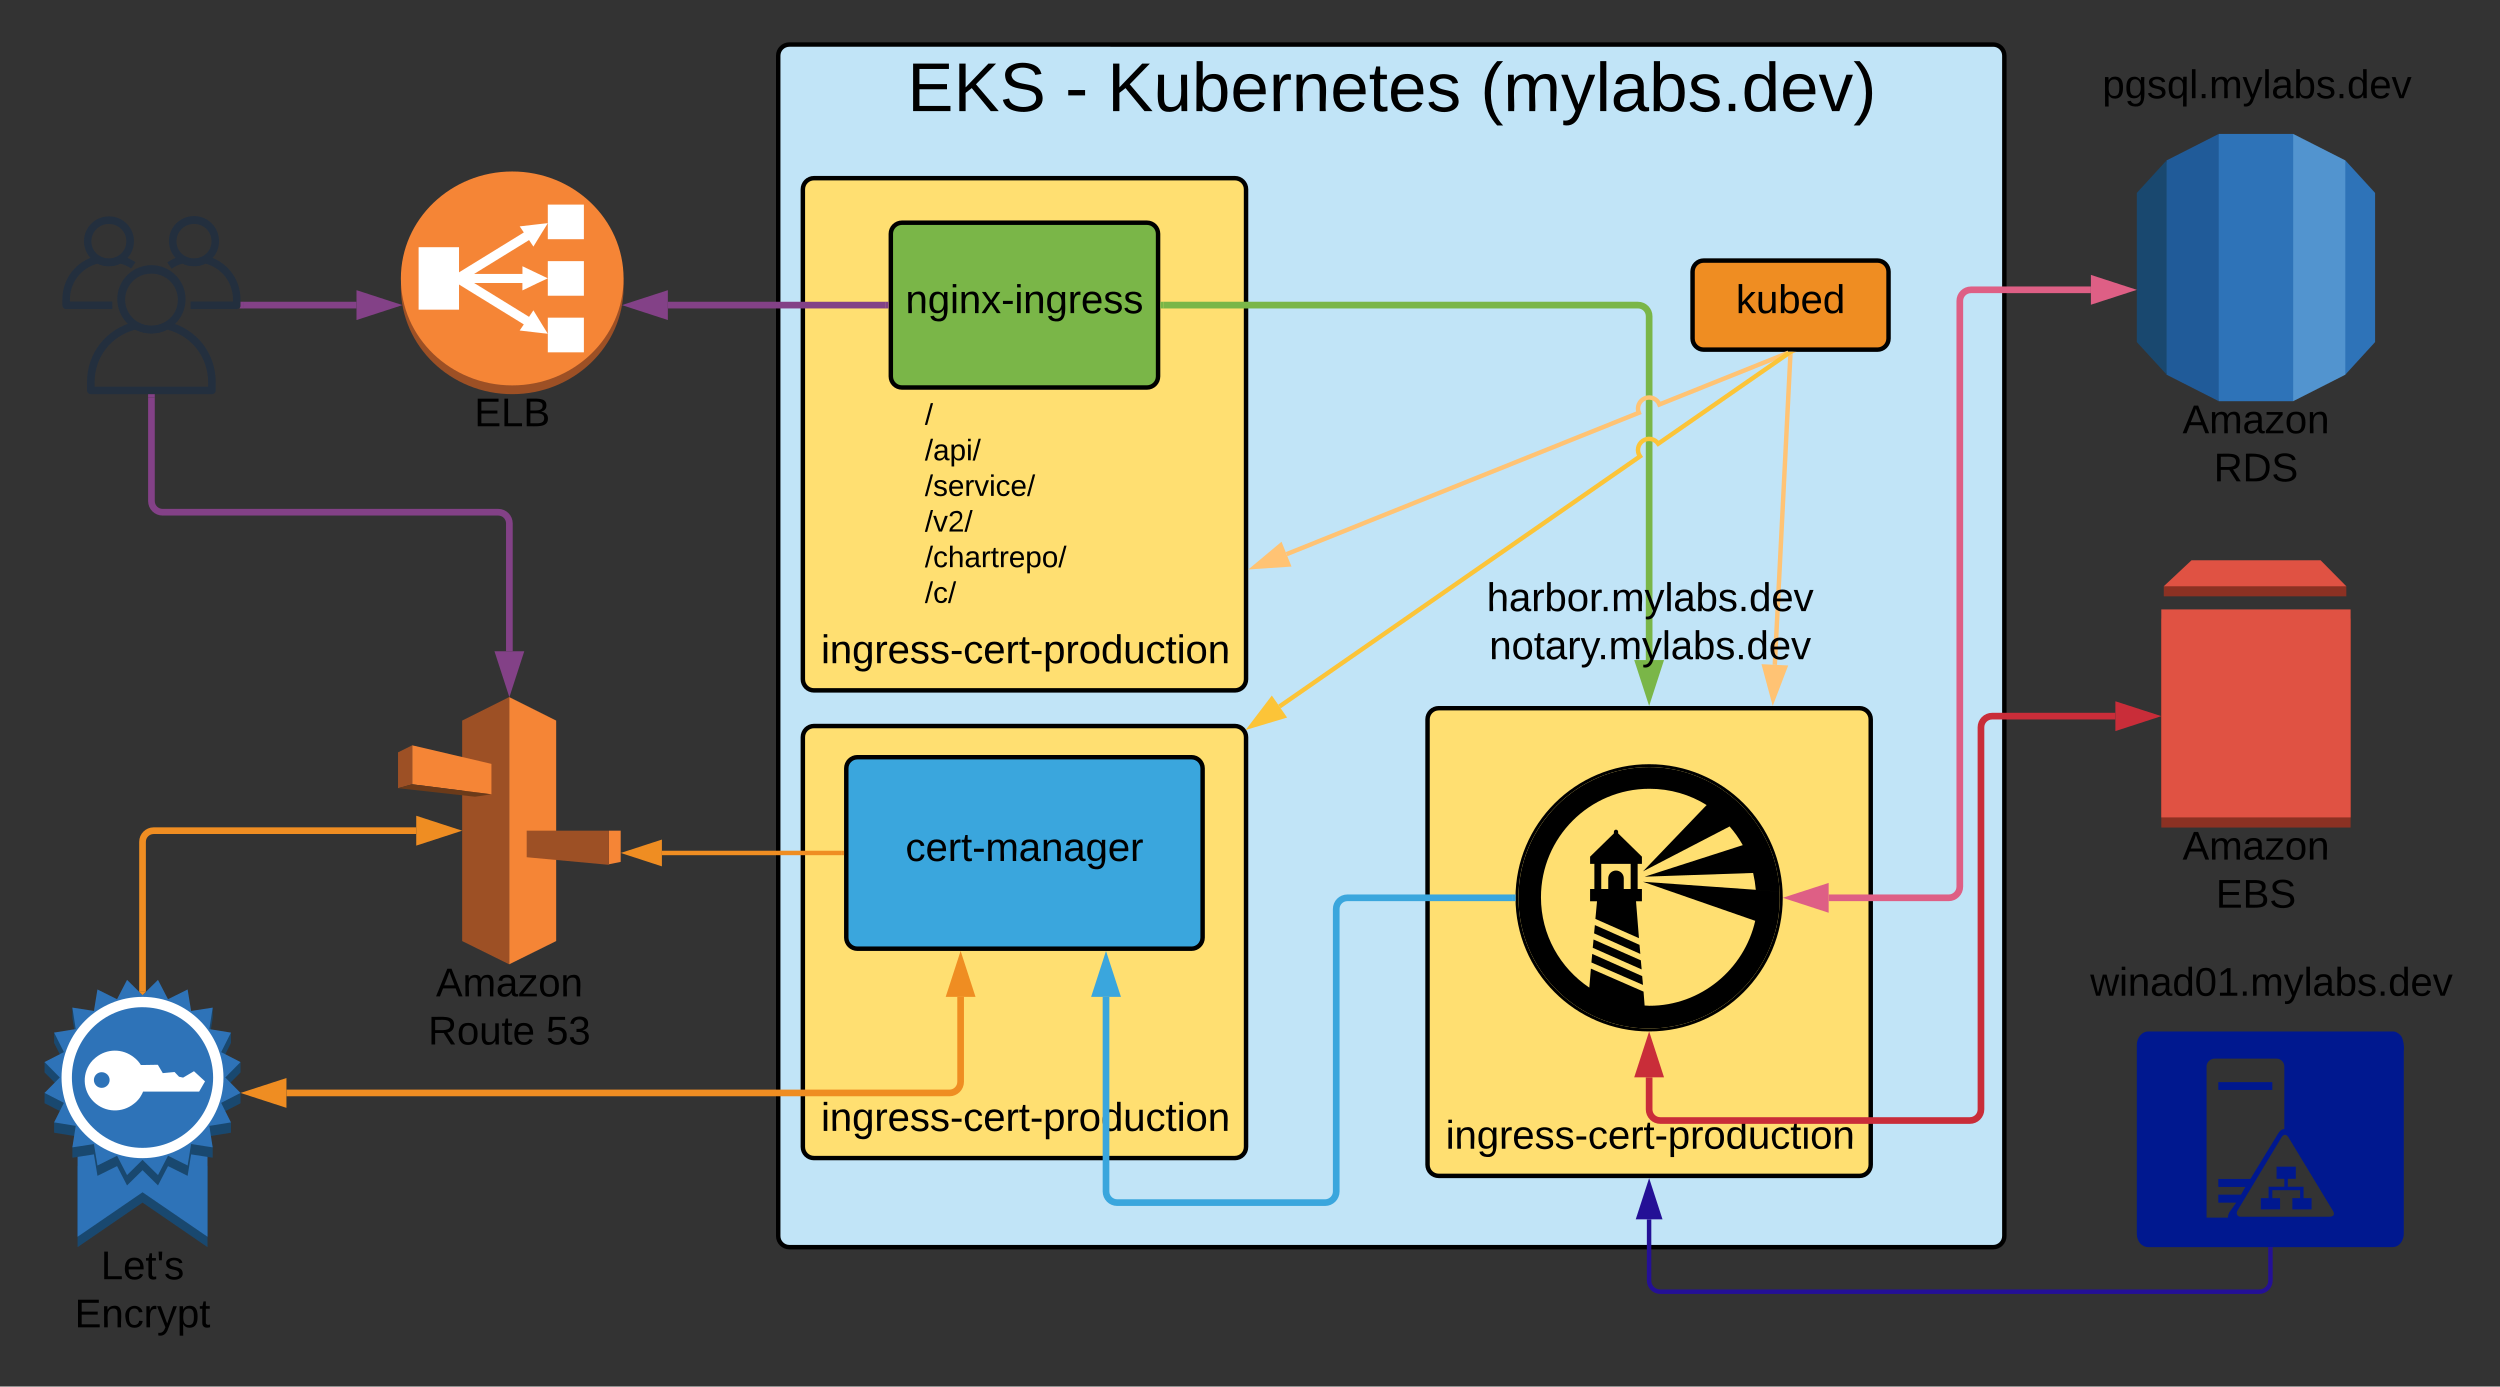 <svg xmlns="http://www.w3.org/2000/svg" xmlns:xlink="http://www.w3.org/1999/xlink" xmlns:lucid="lucid" width="1122.56" height="622.6"><rect width="100%" height="100%" fill="#333333" stroke="none"/><g transform="translate(-440 -120)" lucid:page-tab-id="3d1rrcLtfdPh"><path d="M789.44 145c0-2.76 2.24-5 5-5H1335c2.76 0 5 2.24 5 5v530c0 2.76-2.24 5-5 5H794.44c-2.76 0-5-2.24-5-5z" stroke="#000" stroke-width="2" fill="#c1e4f7"/><use xlink:href="#a" transform="matrix(1,0,0,1,794.443,145) translate(52.981 24.889)"/><use xlink:href="#b" transform="matrix(1,0,0,1,794.443,145) translate(123.846 24.889)"/><use xlink:href="#c" transform="matrix(1,0,0,1,794.443,145) translate(142.772 24.889)"/><use xlink:href="#d" transform="matrix(1,0,0,1,794.443,145) translate(310.34 24.889)"/><path d="M800.5 205c0-2.76 2.23-5 5-5h189c2.77 0 5 2.24 5 5v220c0 2.76-2.23 5-5 5h-189c-2.77 0-5-2.24-5-5z" stroke="#000" stroke-width="2" fill="#ffdf71"/><use xlink:href="#e" transform="matrix(1,0,0,1,805.494,205) translate(3.175 212.8)"/><path d="M1081 443c0-2.76 2.23-5 5-5h189c2.76 0 5 2.24 5 5v200c0 2.76-2.24 5-5 5h-189c-2.77 0-5-2.24-5-5z" stroke="#000" stroke-width="2" fill="#ffdf71"/><use xlink:href="#e" transform="matrix(1,0,0,1,1085.988,443) translate(3.175 192.8)"/><path d="M800.5 451c0-2.76 2.23-5 5-5h189c2.77 0 5 2.24 5 5v184c0 2.76-2.23 5-5 5h-189c-2.77 0-5-2.24-5-5z" stroke="#000" stroke-width="2" fill="#ffdf71"/><use xlink:href="#e" transform="matrix(1,0,0,1,805.494,451) translate(3.175 176.8)"/><path d="M1162.13 514.38c0-1.92 1.56-3.48 3.48-3.48 1.93 0 3.5 1.56 3.5 3.48v4.8h3.1V507.9H1159v11.28h3.13v-4.8z" stroke="#000" stroke-opacity="0" stroke-width=".41" fill-opacity="0"/><path d="M1228.37 519.54c-.24-2.64-.6-4.92-1.2-7.56l-48.72 1.68 44.04-14.16c0-.12-.13-.12-.13-.24-1.56-2.88-3.6-5.64-5.76-8.16l-38.87 20.16 28.2-29.4.36-.36c-7.45-4.68-16.33-7.32-25.7-7.32-26.87 0-48.7 21.84-48.7 48.72 0 16.92 8.63 31.8 21.7 40.56l.73-8.52 23.64 10.32.48 6.24c.72 0 1.44.12 2.16.12 23.17 0 42.6-16.44 47.53-38.16l-.72-.24-49.67-17.28 50.64 3.6 2.4.24 8.28.6-8.28-.6-2.4-.24zm-74.4 5.16v-5.52h1.92V507.9h-1.93v-3.24l10.68-10.44v-.72c0-.48.36-.96.96-.96s.97.48.97.96v.72l10.68 10.44v3.24h-1.92v11.28h1.92v5.52h-2.64l1.33 16.56-19.56-8.64.72-7.92h-3.13zm22.8 26.52l.36 4.08-21.96-9.72.36-3.72 21.24 9.36zm-21-12.12l.36-3.72 20.04 8.88.36 4.08-20.76-9.24zm-1.2 13.08l.36-3.84 22.44 9.96.36 3.96-23.16-10.08z" stroke="#000" stroke-opacity="0" stroke-width=".41" fill-opacity="0"/><path d="M1156.37 532.62l19.56 8.64-1.32-16.56h2.65v-5.52h-1.92V507.9h1.92v-3.24l-10.68-10.44v-.72c0-.48-.36-.96-.96-.96s-.95.48-.95.96v.72l-10.68 10.44v3.24h1.92v11.28h-1.93v5.52h3.12l-.73 7.92zm2.64-24.72h13.2v11.28h-3.1v-4.8c0-1.92-1.57-3.48-3.5-3.48-1.9 0-3.47 1.56-3.47 3.48v4.8H1159V507.9zm-3.83 37.68l21.96 9.72-.36-4.08-21.24-9.36zm-.24 2.76l-.36 3.84 23.16 10.08-.36-3.96zm1.2-12.96l-.36 3.72 20.76 9.24-.36-4.08z" stroke="#000" stroke-opacity="0" stroke-width=".41"/><path d="M1237.5 536.7c.1-.12.1-.12.1-.24 1.33-5.52 1.7-10.44 1.45-16.08l-8.28-.6-2.4-.24-50.64-3.6 49.68 17.28.73.24c-4.92 21.72-24.36 38.16-47.52 38.16-.7 0-1.43-.12-2.15-.12l-.48-6.24-23.64-10.32-.72 8.52c-13.07-8.76-21.7-23.64-21.7-40.56 0-26.88 21.83-48.72 48.7-48.72 9.37 0 18.25 2.64 25.7 7.32l-.37.36-28.2 29.4 38.88-20.16c2.17 2.52 4.2 5.28 5.77 8.16 0 .12.12.12.12.24l-44.05 14.16 48.72-1.68c.6 2.64.96 4.92 1.2 7.56l2.4.24 8.28.6c-.12-3.12-.48-5.76-1.08-8.76-1.08-5.64-2.76-10.32-5.4-15.36-1.92-3.72-3.96-6.72-6.6-10.08-3.72-4.56-7.44-8.04-12.36-11.4-.23-.12-.35-.24-.47-.36-9.36-6.24-20.64-9.96-32.64-9.96-32.3 0-58.7 26.4-58.7 58.68s26.4 58.68 58.7 58.68c27.7 0 50.87-19.32 57-45.12z" stroke="#000" stroke-opacity="0" stroke-width=".41"/><path d="M1180.5 463.14c-33.13 0-60 26.88-60 60 0 33.12 26.87 60 60 60 33.1 0 60-26.88 60-60 0-33.12-26.9-60-60-60zm-58.7 60c0-32.28 26.4-58.68 58.7-58.68 12 0 23.27 3.72 32.63 9.96.12.12.24.24.48.36 4.93 3.36 8.65 6.84 12.37 11.4 2.64 3.36 4.68 6.36 6.6 10.08 2.64 5.04 4.32 9.72 5.4 15.36.6 3 .96 5.64 1.08 8.76.24 5.64-.12 10.56-1.44 16.08 0 .12 0 .12-.1.24-6.13 25.8-29.3 45.12-57 45.12-32.3 0-58.7-26.4-58.7-58.68z" stroke="#000" stroke-opacity="0" stroke-width=".41"/><path d="M1374.96 145c0-2.76 2.24-5 5-5H1526c2.77 0 5 2.24 5 5v30.14c0 2.76-2.23 5-5 5h-146.04c-2.76 0-5-2.24-5-5z" fill="none"/><use xlink:href="#f" transform="matrix(1,0,0,1,1374.959,140) translate(9.075 24.1)"/><path d="M855.27 305c0-2.76 2.24-5 5-5h79.46c2.76 0 5 2.24 5 5v83.25c0 2.76-2.24 5-5 5h-79.46c-2.76 0-5-2.24-5-5z" fill="none"/><use xlink:href="#g" transform="matrix(1,0,0,1,855.274,300) translate(0 10.667)"/><use xlink:href="#h" transform="matrix(1,0,0,1,855.274,300) translate(0 26.667)"/><use xlink:href="#i" transform="matrix(1,0,0,1,855.274,300) translate(0 42.667)"/><use xlink:href="#j" transform="matrix(1,0,0,1,855.274,300) translate(0 58.667)"/><use xlink:href="#k" transform="matrix(1,0,0,1,855.274,300) translate(0 74.667)"/><use xlink:href="#l" transform="matrix(1,0,0,1,855.274,300) translate(0 90.667)"/><path d="M1506.47 206.62L1493.1 192l-18.86 48.1 18.86 48.12 13.37-14.62v-66.98z" fill="#2e73b8"/><path d="M1469.7 300.14l23.4-11.88v-96.24l-23.4-11.88-27.8 60 27.8 60z" fill="#5294cf"/><path d="M1436.26 300.14h33.44v-120h-33.44l-20.06 60 20.06 60z" fill="#2e73b8"/><path d="M1412.86 288.26l23.4 11.88v-120l-23.4 11.88-10.36 48.12 10.36 48.12z" fill="#205b99"/><path d="M1399.48 273.6l13.38 14.6V192l-13.38 14.62v66.97z" fill="#19486f"/><use xlink:href="#m" transform="matrix(1,0,0,1,1399.483,300.139) translate(20.525 14.4)"/><use xlink:href="#n" transform="matrix(1,0,0,1,1399.483,300.139) translate(34.55 36)"/><path d="M720 248.97c0 26.5-22.4 48.02-50 48.02s-50-21.53-50-48.03 22.4-48.03 50-48.03 50 21.52 50 48.03z" fill="#9d5025"/><path d="M720 245.03c0 26.5-22.4 48.02-50 48.02s-50-21.52-50-48.03c0-26.5 22.4-48.02 50-48.02s50 21.52 50 48.03z" fill="#f58536"/><path d="M627.96 231h18.15v28.04h-18.14V231zM685.98 211.86h16.2v15.56h-16.2v-15.56zM685.98 237.24h16.2v15.56h-16.2v-15.56zM685.98 262.64h16.2v15.56h-16.2v-15.56z" fill="#fff"/><path d="M681.5 247.06l2.7-1.24 1.78-.84-1.77-.85-2.4-1.14-7.22-3.44V243h-21.7l24.67-15.2 1.95 2.93 4.08-6.66 1.2-1.93 1.2-1.94-2.3.25-2.62.3-7.72.9 1.86 2.72L644.95 243l-3.33 2.03 4 2.43 29.58 18.22-1.86 2.73 7.72.9 2.6.3 2.32.25-1.2-1.94-1.2-1.92-4.08-6.66-1.95 2.93-24.66-15.2h21.68v3.34l6.92-3.34z" fill="#fff"/><use xlink:href="#o" transform="matrix(1,0,0,1,620,297) translate(33 14.4)"/><path d="M1493.55 383.24v4.52h-81.96v-4.52l40.97-11.08 40.98 11.08zM1410.48 397.77h85v93.8h-85v-93.8z" fill="#8c3123"/><path d="M1410.48 393.64h85v93.4h-85v-93.4zM1482 371.57h-57.95l-12.46 11.67h81.95L1482 371.57z" fill="#e05243"/><use xlink:href="#m" transform="matrix(1,0,0,1,1410.483,491.572) translate(9.525 14.4)"/><use xlink:href="#p" transform="matrix(1,0,0,1,1410.483,491.572) translate(24.5 36)"/><path d="M1261.1 523.14h53.9c2.75 0 5-2.23 5-5v-263c0-2.76 2.23-5 5-5h53.86" stroke="#de5f85" stroke-width="3" fill="none"/><path d="M1245.35 523.14l14.26-4.63v9.28zM1394.63 250.14l-14.27 4.63v-9.27z" stroke="#de5f85" stroke-width="3" fill="#de5f85"/><path d="M840 225c0-2.76 2.24-5 5-5h110c2.76 0 5 2.24 5 5v64c0 2.76-2.24 5-5 5H845c-2.76 0-5-2.24-5-5z" stroke="#000" stroke-width="2" fill="#7ab648"/><use xlink:href="#q" transform="matrix(1,0,0,1,845,225) translate(1.6 35.6)"/><path d="M820 465c0-2.76 2.24-5 5-5h150c2.76 0 5 2.24 5 5v76c0 2.76-2.24 5-5 5H825c-2.76 0-5-2.24-5-5z" stroke="#000" stroke-width="2" fill="#3aa6dd"/><use xlink:href="#r" transform="matrix(1,0,0,1,825,465) translate(21.6 41.6)"/><path d="M689.73 542.56L668.63 553V433l21.1 10.56v99z" fill="#f58536"/><path d="M647.52 542.56l21.1 10.44V433l-21.1 10.56v99z" fill="#9d5025"/><path d="M660.66 476.66l-35.58-4.5v-17.5l35.58 8.34v13.66z" fill="#f58536"/><path d="M618.72 457.83l6.36-3.16v17.5l-6.36 1.74v-16.07z" fill="#9d5025"/><path d="M660.67 476.65l-7.38 1.1-34.58-3.84 6.38-1.74 35.57 4.5z" fill="#6b3a19"/><path d="M713.44 508.08l5.27-1.08v-14h-5.26v15.08z" fill="#f58536"/><path d="M676.5 504.92l36.93 3.42V493H676.5v11.92z" fill="#9d5025"/><use xlink:href="#m" transform="matrix(1,0,0,1,618.721,553) translate(17.025 14.4)"/><use xlink:href="#s" transform="matrix(1,0,0,1,618.721,553) translate(13.525 36)"/><use xlink:href="#t" transform="matrix(1,0,0,1,618.721,553) translate(66.475 36)"/><path d="M818 503h-80.8" stroke="#ef8d22" stroke-width="2" fill="none"/><path d="M819 504h-1.03v-2H819z" fill="#ef8d22"/><path d="M721.95 503l14.26-4.64v9.28z" stroke="#ef8d22" stroke-width="2" fill="#ef8d22"/><path d="M837.5 257h-97.62" stroke="#834187" stroke-width="3" fill="none"/><path d="M839 258.5h-1.54v-3H839z" fill="#834187"/><path d="M724.1 257l14.28-4.64v9.28z" stroke="#834187" stroke-width="3" fill="#834187"/><path d="M483.92 602.45c-1.95.12-3.47 1.64-3.6 3.58-.13 2.12 1.48 3.94 3.6 4.07h.5c2.1-.13 3.72-1.95 3.58-4.07-.14-2.1-1.96-3.72-4.08-3.58z" fill-opacity="0"/><path d="M527.34 654.12l-10.1-5.03-5.2 9.97-8.04-7.9-8.05 7.9-5.2-9.98-10.08 5.02-1.87-11.1-3.96.6V680L504 660l29.17 20V643.6l-3.96-.6-1.86 11.1z" fill="#19486f"/><path d="M474.84 626.95v48.38L504 655.35l29.17 19.98v-48.38h-58.33z" fill="#2e73b8"/><path d="M541.14 608.5l6.86-6.94v-4.65l-8.7.2 4.4-8.78v-4.64l-9.7 3.07 1.5-9.65v-4.64l-9.68 6.13-1.58-9.65-8.8 4.38-4.5-8.67-6.94 6.83-6.95-6.84-4.5 8.67-8.8-4.38-1.57 9.64-9.68-6.14v4.64l1.5 9.65-9.7-3.07v4.64l4.4 8.77-8.7-.2v4.66l6.86 6.93-6.86 2.27v4.64l8.7 4.48-4.4 4.12v4.65l9.7 1.58-1.5 5v4.64l2.37-.35 7.3-1.14 1.6 9.64 8.8-4.38 4.48 8.68 6.95-6.84 6.95 6.84 4.5-8.68 8.8 4.38 1.57-9.64 7.4 1.14 2.28.35v-4.65l-1.5-5 9.7-1.57V624l-4.4-4.12 8.7-4.47v-4.63l-6.86-2.28z" fill="#19486f"/><path d="M541.14 603.83l6.86-6.93-8.7-4.47 4.4-8.76-9.7-1.58 1.5-9.65-9.68 1.5-1.58-9.65-8.8 4.38-4.5-8.68-6.94 6.84-6.95-6.84-4.5 8.68-8.8-4.38-1.57 9.64-9.68-1.5 1.5 9.65-9.7 1.57 4.4 8.76-8.7 4.47 6.86 6.93-6.86 6.93 8.7 4.47-4.4 8.76 9.7 1.57-1.5 9.64 2.37-.34 7.3-1.14 1.6 9.64 8.8-4.38 4.48 8.68 6.95-6.84 6.95 6.84 4.5-8.68 8.8 4.38 1.57-9.64 7.4 1.14 2.28.35-1.5-9.63 9.7-1.58-4.4-8.77 8.7-4.47-6.86-6.93z" fill="#2e73b8"/><path d="M538 603.84c0 18.7-15.23 33.88-34 33.88-18.8 0-34.03-15.18-34.03-33.88 0-18.7 15.24-33.9 34.02-33.9 18.77 0 34 15.2 34 33.9z" fill="#2e73b8"/><path d="M504 640.05c-20.08 0-36.37-16.22-36.37-36.2 0-20 16.3-36.23 36.36-36.23s36.35 16.22 36.35 36.22-16.3 36.2-36.36 36.2zm0-67.8c-17.54 0-31.72 14.13-31.72 31.6 0 17.44 14.18 31.57 31.7 31.57 17.54 0 31.72-14.13 31.72-31.58-.07-17.46-14.18-31.5-31.7-31.58z" fill="#fff"/><path d="M527.1 601l-4.88 2.88-1.83-.4-2-2.12-5.3.5-2.22-3.75-6.2.1h-1.42c-.86-1.4-1.83-2.46-3.13-3.45-5.08-4.03-12.1-4-17.12.08-.48.38-.85.73-1.3 1.16-5.06 5.3-4.85 13.74.5 18.82 4.97 4.76 12.64 5.08 18 .73.74-.54 1.28-1.08 1.88-1.78.6-.64.97-1.26 1.4-2.04.32-.54.54-1 .76-1.56h25.17l2.65-4.6zm-41.44 7.48c-1.95 0-3.5-1.6-3.5-3.52 0-1.96 1.55-3.52 3.5-3.52 1.94 0 3.56 1.56 3.56 3.52 0 1.93-1.62 3.52-3.56 3.52z" fill="#fff"/><use xlink:href="#u" transform="matrix(1,0,0,1,460,680) translate(25.3 14.4)"/><use xlink:href="#v" transform="matrix(1,0,0,1,460,680) translate(13.525 36)"/><path d="M504 565.34V498c0-2.76 2.24-5 5-5h117.9" stroke="#ef8d22" stroke-width="3" fill="none"/><path d="M505.5 565.36l-1.5 1.48-1.5-1.48v-.06h3z" fill="#ef8d22"/><path d="M642.67 493l-14.27 4.64v-9.28z" stroke="#ef8d22" stroke-width="3" fill="#ef8d22"/><path d="M568.62 610.76h297.72c2.76 0 5-2.24 5-5v-38.14" stroke="#ef8d22" stroke-width="3" fill="none"/><path d="M552.85 610.76l14.27-4.64v9.27zM871.34 551.85l4.63 14.27h-9.27z" stroke="#ef8d22" stroke-width="3" fill="#ef8d22"/><path d="M490.44 258.78H469.7c-.95 0-1.7-.76-1.7-1.7v-2.54c0-9.48 6.23-17.44 15.5-19.67.4-.1.8-.04 1.2.17 2.73 1.46 5.68 1.46 8.4 0 .4-.2.8-.26 1.22-.17 2.43.6 4.43 1.47 6.5 2.85l-1.9 2.83c-1.55-1-3-1.68-4.8-2.15-3.45 1.58-7 1.58-10.43 0-7.4 2.06-12.3 8.5-12.3 16.14v.84h19.04z" stroke="#fff" stroke-opacity="0" fill="#232f3e"/><path d="M488.88 239.46c-6.17 0-11.17-5-11.17-11.14 0-6.16 5-11.15 11.18-11.15 6.16-.07 11.2 4.88 11.26 11 .04 4.27-2.1 7.9-5.86 9.9-1.72.97-3.4 1.4-5.4 1.4zm0-18.9c-4.3 0-7.83 3.45-7.85 7.76 0 2.92 1.48 5.4 4.06 6.8 2.43 1.3 5.12 1.3 7.57 0 2.6-1.4 4.1-3.95 4.06-6.9-.05-4.27-3.57-7.68-7.85-7.64zM546.32 258.78h-20.75v-3.4h19.04v-.83c0-7.67-4.9-14.1-12.25-16.17-3.45 1.6-7 1.6-10.46 0-1.82.5-3.3 1.2-4.84 2.28l-1.94-2.8c2.07-1.44 4.08-2.35 6.5-2.97.44-.1.86-.06 1.26.16 2.7 1.46 5.7 1.46 8.42 0 .4-.22.8-.27 1.2-.17 9.25 2.22 15.5 10.16 15.5 19.65v2.53c0 .94-.76 1.68-1.68 1.7z" stroke="#fff" stroke-opacity="0" fill="#232f3e"/><path d="M527.08 239.46c-6.2 0-11.23-5.05-11.23-11.25s5.06-11.2 11.28-11.2c6.2 0 11.23 5.05 11.23 11.25 0 4.23-2.14 7.82-5.85 9.84-1.75.94-3.44 1.36-5.42 1.36zm0-18.9c-4.3 0-7.8 3.45-7.83 7.76-.02 2.92 1.46 5.42 4.05 6.8 2.43 1.3 5.13 1.3 7.6 0 2.62-1.4 4.13-3.97 4.08-6.96-.1-4.26-3.62-7.68-7.9-7.6zM535.2 297h-54.46c-.92 0-1.67-.75-1.67-1.7v-3.6c-.06-13.1 8.6-24.1 21.32-27.18.46-.13.86-.06 1.27.13 4.04 2.18 8.5 2.18 12.6 0 .34-.2.75-.26 1.2-.13 12.78 3.06 21.45 14.06 21.4 27.18v3.6c0 .95-.76 1.7-1.68 1.7zm-52.72-3.38h50.97v-1.92c0-11.27-7.28-20.74-18.2-23.66-4.8 2.3-9.83 2.3-14.62 0-10.93 2.92-18.15 12.4-18.15 23.66z" stroke="#fff" stroke-opacity="0" fill="#232f3e"/><path d="M508.02 269.64c-2.7 0-5-.58-7.4-1.86-7.4-4.07-10.13-13.34-6.1-20.77 4.1-7.4 13.38-10.12 20.83-6.08 7.42 4.07 10.15 13.34 6.1 20.77-1.47 2.68-3.4 4.6-6.1 6.08-2.36 1.28-4.66 1.86-7.33 1.86zm0-26.76c-4.44-.06-8.28 2.17-10.42 6.1-3.07 5.64-.98 12.74 4.7 15.83 3.67 1.97 7.7 1.97 11.4 0 3.95-2.13 6.22-5.95 6.16-10.42-.1-6.42-5.4-11.6-11.84-11.5z" stroke="#fff" stroke-opacity="0" fill="#232f3e"/><path d="M546.78 258.78h-39.72c-.68 0-1.23-.54-1.23-1.23v-2.64c-.04-9.53 6.3-17.56 15.56-19.8.33-.1.63-.06.92.08 2.95 1.6 6.2 1.6 9.2 0 .25-.14.54-.2.88-.1 9.32 2.24 15.64 10.27 15.6 19.83v2.65c0 .7-.55 1.23-1.22 1.23zm-38.46-2.47h37.2v-1.4c0-8.2-5.32-15.1-13.3-17.25-3.5 1.7-7.16 1.7-10.66 0-7.97 2.14-13.24 9.05-13.24 17.26z" stroke="#fff" stroke-opacity="0" stroke-width=".73" fill="#fff" fill-opacity="0"/><path d="M508.94 258.78h-39.72c-.67 0-1.22-.54-1.22-1.23v-2.64c-.04-9.53 6.28-17.56 15.56-19.8.34-.1.63-.06.93.08 2.94 1.6 6.2 1.6 9.18 0 .25-.14.55-.2.88-.1 9.32 2.24 15.65 10.27 15.6 19.83v2.65c0 .7-.54 1.23-1.22 1.23zm-38.45-2.47h37.18v-1.4c0-8.2-5.3-15.1-13.28-17.25-3.5 1.7-7.17 1.7-10.67 0-7.97 2.14-13.24 9.05-13.24 17.26z" stroke="#fff" stroke-opacity="0" stroke-width=".73" fill="#fff" fill-opacity="0"/><path d="M549.5 257h50.58" stroke="#834187" stroke-width="3" fill="none"/><path d="M549.54 258.5h-2.08l.18-.07.36-.88v-2.05h1.54z" fill="#834187"/><path d="M615.85 257l-14.27 4.64v-9.28z" stroke="#834187" stroke-width="3" fill="#834187"/><path d="M962.5 257h213c2.76 0 5 2.24 5 5v154.38" stroke="#7ab648" stroke-width="3" fill="none"/><path d="M962.54 258.5H961v-3h1.54z" fill="#7ab648"/><path d="M1180.5 432.15l-4.64-14.27h9.27z" stroke="#7ab648" stroke-width="3" fill="#7ab648"/><path d="M1119 523.14h-74c-2.76 0-5 2.24-5 5V655c0 2.76-2.24 5-5 5h-93.37c-2.76 0-5-2.24-5-5v-87.38" stroke="#3aa6dd" stroke-width="3" fill="none"/><path d="M1120.5 523.14l.06 1.5h-1.6v-3h1.6z" fill="#3aa6dd"/><path d="M936.63 551.85l4.64 14.27H932z" stroke="#3aa6dd" stroke-width="3" fill="#3aa6dd"/><path d="M508 298.5V345c0 2.76 2.24 5 5 5h150.72c2.76 0 5 2.24 5 5v57.43" stroke="#834187" stroke-width="3" fill="none"/><path d="M509.5 298.54h-3V297h3z" fill="#834187"/><path d="M668.72 428.2l-4.63-14.27h9.26z" stroke="#834187" stroke-width="3" fill="#834187"/><path d="M1180.5 603.76v14.38c0 2.77 2.23 5 5 5h139c2.77 0 5-2.23 5-5V446.57c0-2.76 2.24-5 5-5h55.36" stroke="#c92d39" stroke-width="3" fill="none"/><path d="M1180.5 588l4.63 14.26h-9.27zM1405.63 441.57l-14.27 4.64v-9.26z" stroke="#c92d39" stroke-width="3" fill="#c92d39"/><path d="M1200 242c0-2.76 2.24-5 5-5h78c2.76 0 5 2.24 5 5v30c0 2.76-2.24 5-5 5h-78c-2.76 0-5-2.24-5-5z" stroke="#000" stroke-width="2" fill="#ef8d22"/><use xlink:href="#w" transform="matrix(1,0,0,1,1205,242) translate(14.5 18.6)"/><path d="M1243.95 279l-7.02 139.52" stroke="#ffc374" stroke-width="2" fill="none"/><path d="M1244.95 279.07l-2-.1.05-.97h2z" fill="#ffc374"/><path d="M1236.16 433.77l-3.9-14.48 9.25.45z" stroke="#ffc374" stroke-width="2" fill="#ffc374"/><path d="M1243.07 278.37l-57.94 23.25c-1.02-2.56-3.94-3.8-6.5-2.77-2.56 1.03-3.8 3.94-2.78 6.5l-158.17 63.48" stroke="#ffc374" stroke-width="2" fill="none"/><path d="M1243.42 279.3l-.53-1.3h3.78z" fill="#ffc374"/><path d="M1003.5 374.52l11.52-9.62 3.45 8.6z" stroke="#ffc374" stroke-width="2" fill="#ffc374"/><path d="M1243.18 278.57l-58.58 40.65c-1.57-2.27-4.7-2.84-6.96-1.26-2.27 1.57-2.83 4.7-1.25 6.96l-161.9 112.33" stroke="#fcc438" stroke-width="2" fill="none"/><path d="M1243.73 279.4l-.98-1.4h3z" fill="#fcc438"/><path d="M1001.96 445.95l9.08-11.94 5.3 7.63z" stroke="#fcc438" stroke-width="2" fill="#fcc438"/><path d="M1517.8 584.8c-.96-.98-2.16-1.66-3.12-1.66H1404.64c-2.88 0-5.16 2.8-5.16 6V674c0 3.48 2.28 6 5.16 6h109.68c2.88 0 5.04-2.8 5.04-6v-82.82c.12 2.23.48-4.45-1.56-6.4zm-76.8 79.6c-.36.68-.6 1.65-.6 2.33h-9.6v-67.9c0-1.84 1.68-3.48 3.6-3.48h27.84c1.92 0 3.48 1.64 3.48 3.5V627c-1.32 0-2.16.97-2.76 1.94l-12.48 20.43h-14.4v3.58h12.12l-1.92 3.48h-10.2v3.6h8.04l-3.12 4.35zm44.88 1.94h-39.72c-1.56 0-2.16-1.26-1.56-2.6l19.8-32.94c.96-1.65 2.28-1.65 3.24 0l19.92 32.93c.96 1.64.24 2.6-1.68 2.6z" stroke="#000" stroke-opacity="0" fill="#00188f"/><path d="M1435.96 605.9h24.36v3.5h-24.24v-3.5h-.12zM1467.28 652.88v-3.58h3.6v-5.43h-8.64v5.43h3.48v3.58h-7.08V658h-3.48v5.05h8.64V658h-3.48v-3.57h12.48V658h-3.48v5.05h8.64V658h-3.6v-5.12h-7.08z" stroke="#000" stroke-opacity="0" fill="#00188f"/><path d="M1381.46 548c0-2.76 2.24-5 5-5h146.05c2.77 0 5 2.24 5 5v30.14c0 2.77-2.23 5-5 5h-146.04c-2.76 0-5-2.23-5-5z" fill="none"/><g><use xlink:href="#x" transform="matrix(1,0,0,1,1381.459,543.006) translate(-2.9 24.1)"/></g><path d="M1459.48 681v14c0 2.76-2.24 5-5 5h-269c-2.75 0-5-2.24-5-5v-27.5" stroke="#241096" stroke-width="2" fill="none"/><path d="M1460.48 680v1.03h-2V680z" fill="#241096"/><path d="M1180.5 652.24l4.63 14.26h-9.27z" stroke="#241096" stroke-width="2" fill="#241096"/><path d="M1102.47 385c0-2.76 2.24-5 5-5h146.05c2.76 0 5 2.24 5 5v21.18c0 2.76-2.24 5-5 5h-146.05c-2.76 0-5-2.24-5-5z" fill="none"/><g><use xlink:href="#y" transform="matrix(1,0,0,1,1102.471,380) translate(5.1 14.4)"/><use xlink:href="#z" transform="matrix(1,0,0,1,1102.471,380) translate(6.25 36)"/></g><defs><path d="M30 0v-248h187v28H63v79h144v27H63v87h162V0H30" id="A"/><path d="M194 0L95-120 63-95V0H30v-248h33v124l119-124h40L117-140 236 0h-42" id="B"/><path d="M185-189c-5-48-123-54-124 2 14 75 158 14 163 119 3 78-121 87-175 55-17-10-28-26-33-46l33-7c5 56 141 63 141-1 0-78-155-14-162-118-5-82 145-84 179-34 5 7 8 16 11 25" id="C"/><g id="a"><use transform="matrix(0.086,0,0,0.086,0,0)" xlink:href="#A"/><use transform="matrix(0.086,0,0,0.086,20.741,0)" xlink:href="#B"/><use transform="matrix(0.086,0,0,0.086,41.481,0)" xlink:href="#C"/></g><path d="M16-82v-28h88v28H16" id="D"/><use transform="matrix(0.086,0,0,0.086,0,0)" xlink:href="#D" id="b"/><path d="M84 4C-5 8 30-112 23-190h32v120c0 31 7 50 39 49 72-2 45-101 50-169h31l1 190h-30c-1-10 1-25-2-33-11 22-28 36-60 37" id="E"/><path d="M115-194c53 0 69 39 70 98 0 66-23 100-70 100C84 3 66-7 56-30L54 0H23l1-261h32v101c10-23 28-34 59-34zm-8 174c40 0 45-34 45-75 0-40-5-75-45-74-42 0-51 32-51 76 0 43 10 73 51 73" id="F"/><path d="M100-194c63 0 86 42 84 106H49c0 40 14 67 53 68 26 1 43-12 49-29l28 8c-11 28-37 45-77 45C44 4 14-33 15-96c1-61 26-98 85-98zm52 81c6-60-76-77-97-28-3 7-6 17-6 28h103" id="G"/><path d="M114-163C36-179 61-72 57 0H25l-1-190h30c1 12-1 29 2 39 6-27 23-49 58-41v29" id="H"/><path d="M117-194c89-4 53 116 60 194h-32v-121c0-31-8-49-39-48C34-167 62-67 57 0H25l-1-190h30c1 10-1 24 2 32 11-22 29-35 61-36" id="I"/><path d="M59-47c-2 24 18 29 38 22v24C64 9 27 4 27-40v-127H5v-23h24l9-43h21v43h35v23H59v120" id="J"/><path d="M135-143c-3-34-86-38-87 0 15 53 115 12 119 90S17 21 10-45l28-5c4 36 97 45 98 0-10-56-113-15-118-90-4-57 82-63 122-42 12 7 21 19 24 35" id="K"/><g id="c"><use transform="matrix(0.086,0,0,0.086,0,0)" xlink:href="#B"/><use transform="matrix(0.086,0,0,0.086,20.741,0)" xlink:href="#E"/><use transform="matrix(0.086,0,0,0.086,38.025,0)" xlink:href="#F"/><use transform="matrix(0.086,0,0,0.086,55.309,0)" xlink:href="#G"/><use transform="matrix(0.086,0,0,0.086,72.593,0)" xlink:href="#H"/><use transform="matrix(0.086,0,0,0.086,82.877,0)" xlink:href="#I"/><use transform="matrix(0.086,0,0,0.086,100.16,0)" xlink:href="#G"/><use transform="matrix(0.086,0,0,0.086,117.444,0)" xlink:href="#J"/><use transform="matrix(0.086,0,0,0.086,126.086,0)" xlink:href="#G"/><use transform="matrix(0.086,0,0,0.086,143.37,0)" xlink:href="#K"/></g><path d="M87 75C49 33 22-17 22-94c0-76 28-126 65-167h31c-38 41-64 92-64 168S80 34 118 75H87" id="L"/><path d="M210-169c-67 3-38 105-44 169h-31v-121c0-29-5-50-35-48C34-165 62-65 56 0H25l-1-190h30c1 10-1 24 2 32 10-44 99-50 107 0 11-21 27-35 58-36 85-2 47 119 55 194h-31v-121c0-29-5-49-35-48" id="M"/><path d="M179-190L93 31C79 59 56 82 12 73V49c39 6 53-20 64-50L1-190h34L92-34l54-156h33" id="N"/><path d="M24 0v-261h32V0H24" id="O"/><path d="M141-36C126-15 110 5 73 4 37 3 15-17 15-53c-1-64 63-63 125-63 3-35-9-54-41-54-24 1-41 7-42 31l-33-3c5-37 33-52 76-52 45 0 72 20 72 64v82c-1 20 7 32 28 27v20c-31 9-61-2-59-35zM48-53c0 20 12 33 32 33 41-3 63-29 60-74-43 2-92-5-92 41" id="P"/><path d="M33 0v-38h34V0H33" id="Q"/><path d="M85-194c31 0 48 13 60 33l-1-100h32l1 261h-30c-2-10 0-23-3-31C134-8 116 4 85 4 32 4 16-35 15-94c0-66 23-100 70-100zm9 24c-40 0-46 34-46 75 0 40 6 74 45 74 42 0 51-32 51-76 0-42-9-74-50-73" id="R"/><path d="M108 0H70L1-190h34L89-25l56-165h34" id="S"/><path d="M33-261c38 41 65 92 65 168S71 34 33 75H2C39 34 66-17 66-93S39-220 2-261h31" id="T"/><g id="d"><use transform="matrix(0.086,0,0,0.086,0,0)" xlink:href="#L"/><use transform="matrix(0.086,0,0,0.086,10.284,0)" xlink:href="#M"/><use transform="matrix(0.086,0,0,0.086,36.123,0)" xlink:href="#N"/><use transform="matrix(0.086,0,0,0.086,51.679,0)" xlink:href="#O"/><use transform="matrix(0.086,0,0,0.086,58.506,0)" xlink:href="#P"/><use transform="matrix(0.086,0,0,0.086,75.79,0)" xlink:href="#F"/><use transform="matrix(0.086,0,0,0.086,93.074,0)" xlink:href="#K"/><use transform="matrix(0.086,0,0,0.086,108.63,0)" xlink:href="#Q"/><use transform="matrix(0.086,0,0,0.086,117.272,0)" xlink:href="#R"/><use transform="matrix(0.086,0,0,0.086,134.556,0)" xlink:href="#G"/><use transform="matrix(0.086,0,0,0.086,151.84,0)" xlink:href="#S"/><use transform="matrix(0.086,0,0,0.086,167.395,0)" xlink:href="#T"/></g><path d="M24-231v-30h32v30H24zM24 0v-190h32V0H24" id="U"/><path d="M177-190C167-65 218 103 67 71c-23-6-38-20-44-43l32-5c15 47 100 32 89-28v-30C133-14 115 1 83 1 29 1 15-40 15-95c0-56 16-97 71-98 29-1 48 16 59 35 1-10 0-23 2-32h30zM94-22c36 0 50-32 50-73 0-42-14-75-50-75-39 0-46 34-46 75s6 73 46 73" id="V"/><path d="M96-169c-40 0-48 33-48 73s9 75 48 75c24 0 41-14 43-38l32 2c-6 37-31 61-74 61-59 0-76-41-82-99-10-93 101-131 147-64 4 7 5 14 7 22l-32 3c-4-21-16-35-41-35" id="W"/><path d="M115-194c55 1 70 41 70 98S169 2 115 4C84 4 66-9 55-30l1 105H24l-1-265h31l2 30c10-21 28-34 59-34zm-8 174c40 0 45-34 45-75s-6-73-45-74c-42 0-51 32-51 76 0 43 10 73 51 73" id="X"/><path d="M100-194c62-1 85 37 85 99 1 63-27 99-86 99S16-35 15-95c0-66 28-99 85-99zM99-20c44 1 53-31 53-75 0-43-8-75-51-75s-53 32-53 75 10 74 51 75" id="Y"/><g id="e"><use transform="matrix(0.05,0,0,0.05,0,0)" xlink:href="#U"/><use transform="matrix(0.05,0,0,0.05,3.95,0)" xlink:href="#I"/><use transform="matrix(0.05,0,0,0.05,13.95,0)" xlink:href="#V"/><use transform="matrix(0.05,0,0,0.05,23.95,0)" xlink:href="#H"/><use transform="matrix(0.05,0,0,0.05,29.9,0)" xlink:href="#G"/><use transform="matrix(0.05,0,0,0.05,39.9,0)" xlink:href="#K"/><use transform="matrix(0.05,0,0,0.05,48.9,0)" xlink:href="#K"/><use transform="matrix(0.05,0,0,0.05,57.9,0)" xlink:href="#D"/><use transform="matrix(0.05,0,0,0.05,63.85,0)" xlink:href="#W"/><use transform="matrix(0.05,0,0,0.05,72.85,0)" xlink:href="#G"/><use transform="matrix(0.05,0,0,0.05,82.85,0)" xlink:href="#H"/><use transform="matrix(0.05,0,0,0.05,88.8,0)" xlink:href="#J"/><use transform="matrix(0.05,0,0,0.05,93.8,0)" xlink:href="#D"/><use transform="matrix(0.05,0,0,0.05,99.75,0)" xlink:href="#X"/><use transform="matrix(0.05,0,0,0.05,109.75,0)" xlink:href="#H"/><use transform="matrix(0.05,0,0,0.05,115.7,0)" xlink:href="#Y"/><use transform="matrix(0.05,0,0,0.05,125.7,0)" xlink:href="#R"/><use transform="matrix(0.05,0,0,0.05,135.7,0)" xlink:href="#E"/><use transform="matrix(0.05,0,0,0.05,145.7,0)" xlink:href="#W"/><use transform="matrix(0.05,0,0,0.05,154.7,0)" xlink:href="#J"/><use transform="matrix(0.05,0,0,0.05,159.7,0)" xlink:href="#U"/><use transform="matrix(0.05,0,0,0.05,163.65,0)" xlink:href="#Y"/><use transform="matrix(0.05,0,0,0.05,173.65,0)" xlink:href="#I"/></g><path d="M145-31C134-9 116 4 85 4 32 4 16-35 15-94c0-59 17-99 70-100 32-1 48 14 60 33 0-11-1-24 2-32h30l-1 268h-32zM93-21c41 0 51-33 51-76s-8-73-50-73c-40 0-46 35-46 75s5 74 45 74" id="Z"/><g id="f"><use transform="matrix(0.05,0,0,0.05,0,0)" xlink:href="#X"/><use transform="matrix(0.05,0,0,0.05,10,0)" xlink:href="#V"/><use transform="matrix(0.05,0,0,0.05,20,0)" xlink:href="#K"/><use transform="matrix(0.05,0,0,0.05,29,0)" xlink:href="#Z"/><use transform="matrix(0.05,0,0,0.05,39,0)" xlink:href="#O"/><use transform="matrix(0.05,0,0,0.05,42.95,0)" xlink:href="#Q"/><use transform="matrix(0.05,0,0,0.05,47.95,0)" xlink:href="#M"/><use transform="matrix(0.05,0,0,0.05,62.9,0)" xlink:href="#N"/><use transform="matrix(0.05,0,0,0.05,71.9,0)" xlink:href="#O"/><use transform="matrix(0.05,0,0,0.05,75.85,0)" xlink:href="#P"/><use transform="matrix(0.05,0,0,0.05,85.85,0)" xlink:href="#F"/><use transform="matrix(0.05,0,0,0.05,95.85,0)" xlink:href="#K"/><use transform="matrix(0.05,0,0,0.05,104.85,0)" xlink:href="#Q"/><use transform="matrix(0.05,0,0,0.05,109.85,0)" xlink:href="#R"/><use transform="matrix(0.05,0,0,0.05,119.85,0)" xlink:href="#G"/><use transform="matrix(0.05,0,0,0.05,129.85,0)" xlink:href="#S"/></g><path d="M0 4l72-265h28L28 4H0" id="aa"/><use transform="matrix(0.037,0,0,0.037,0,0)" xlink:href="#aa" id="g"/><g id="h"><use transform="matrix(0.037,0,0,0.037,0,0)" xlink:href="#aa"/><use transform="matrix(0.037,0,0,0.037,3.704,0)" xlink:href="#P"/><use transform="matrix(0.037,0,0,0.037,11.111,0)" xlink:href="#X"/><use transform="matrix(0.037,0,0,0.037,18.519,0)" xlink:href="#U"/><use transform="matrix(0.037,0,0,0.037,21.444,0)" xlink:href="#aa"/></g><g id="i"><use transform="matrix(0.037,0,0,0.037,0,0)" xlink:href="#aa"/><use transform="matrix(0.037,0,0,0.037,3.704,0)" xlink:href="#K"/><use transform="matrix(0.037,0,0,0.037,10.37,0)" xlink:href="#G"/><use transform="matrix(0.037,0,0,0.037,17.778,0)" xlink:href="#H"/><use transform="matrix(0.037,0,0,0.037,22.185,0)" xlink:href="#S"/><use transform="matrix(0.037,0,0,0.037,28.852,0)" xlink:href="#U"/><use transform="matrix(0.037,0,0,0.037,31.778,0)" xlink:href="#W"/><use transform="matrix(0.037,0,0,0.037,38.444,0)" xlink:href="#G"/><use transform="matrix(0.037,0,0,0.037,45.852,0)" xlink:href="#aa"/></g><path d="M101-251c82-7 93 87 43 132L82-64C71-53 59-42 53-27h129V0H18c2-99 128-94 128-182 0-28-16-43-45-43s-46 15-49 41l-32-3c6-41 34-60 81-64" id="ab"/><g id="j"><use transform="matrix(0.037,0,0,0.037,0,0)" xlink:href="#aa"/><use transform="matrix(0.037,0,0,0.037,3.704,0)" xlink:href="#S"/><use transform="matrix(0.037,0,0,0.037,10.37,0)" xlink:href="#ab"/><use transform="matrix(0.037,0,0,0.037,17.778,0)" xlink:href="#aa"/></g><path d="M106-169C34-169 62-67 57 0H25v-261h32l-1 103c12-21 28-36 61-36 89 0 53 116 60 194h-32v-121c2-32-8-49-39-48" id="ac"/><g id="k"><use transform="matrix(0.037,0,0,0.037,0,0)" xlink:href="#aa"/><use transform="matrix(0.037,0,0,0.037,3.704,0)" xlink:href="#W"/><use transform="matrix(0.037,0,0,0.037,10.37,0)" xlink:href="#ac"/><use transform="matrix(0.037,0,0,0.037,17.778,0)" xlink:href="#P"/><use transform="matrix(0.037,0,0,0.037,25.185,0)" xlink:href="#H"/><use transform="matrix(0.037,0,0,0.037,29.593,0)" xlink:href="#J"/><use transform="matrix(0.037,0,0,0.037,33.296,0)" xlink:href="#H"/><use transform="matrix(0.037,0,0,0.037,37.704,0)" xlink:href="#G"/><use transform="matrix(0.037,0,0,0.037,45.111,0)" xlink:href="#X"/><use transform="matrix(0.037,0,0,0.037,52.519,0)" xlink:href="#Y"/><use transform="matrix(0.037,0,0,0.037,59.926,0)" xlink:href="#aa"/></g><g id="l"><use transform="matrix(0.037,0,0,0.037,0,0)" xlink:href="#aa"/><use transform="matrix(0.037,0,0,0.037,3.704,0)" xlink:href="#W"/><use transform="matrix(0.037,0,0,0.037,10.37,0)" xlink:href="#aa"/></g><path d="M205 0l-28-72H64L36 0H1l101-248h38L239 0h-34zm-38-99l-47-123c-12 45-31 82-46 123h93" id="ad"/><path d="M9 0v-24l116-142H16v-24h144v24L44-24h123V0H9" id="ae"/><g id="m"><use transform="matrix(0.05,0,0,0.05,0,0)" xlink:href="#ad"/><use transform="matrix(0.05,0,0,0.05,12,0)" xlink:href="#M"/><use transform="matrix(0.05,0,0,0.05,26.95,0)" xlink:href="#P"/><use transform="matrix(0.05,0,0,0.05,36.95,0)" xlink:href="#ae"/><use transform="matrix(0.05,0,0,0.05,45.95,0)" xlink:href="#Y"/><use transform="matrix(0.05,0,0,0.05,55.95,0)" xlink:href="#I"/></g><path d="M233-177c-1 41-23 64-60 70L243 0h-38l-65-103H63V0H30v-248c88 3 205-21 203 71zM63-129c60-2 137 13 137-47 0-61-80-42-137-45v92" id="af"/><path d="M30-248c118-7 216 8 213 122C240-48 200 0 122 0H30v-248zM63-27c89 8 146-16 146-99s-60-101-146-95v194" id="ag"/><g id="n"><use transform="matrix(0.05,0,0,0.05,0,0)" xlink:href="#af"/><use transform="matrix(0.05,0,0,0.05,12.95,0)" xlink:href="#ag"/><use transform="matrix(0.05,0,0,0.05,25.9,0)" xlink:href="#C"/></g><path d="M30 0v-248h33v221h125V0H30" id="ah"/><path d="M160-131c35 5 61 23 61 61C221 17 115-2 30 0v-248c76 3 177-17 177 60 0 33-19 50-47 57zm-97-11c50-1 110 9 110-42 0-47-63-36-110-37v79zm0 115c55-2 124 14 124-45 0-56-70-42-124-44v89" id="ai"/><g id="o"><use transform="matrix(0.05,0,0,0.05,0,0)" xlink:href="#A"/><use transform="matrix(0.05,0,0,0.05,12,0)" xlink:href="#ah"/><use transform="matrix(0.05,0,0,0.05,22,0)" xlink:href="#ai"/></g><g id="p"><use transform="matrix(0.05,0,0,0.05,0,0)" xlink:href="#A"/><use transform="matrix(0.05,0,0,0.05,12,0)" xlink:href="#ai"/><use transform="matrix(0.05,0,0,0.05,24,0)" xlink:href="#C"/></g><path d="M141 0L90-78 38 0H4l68-98-65-92h35l48 74 47-74h35l-64 92 68 98h-35" id="aj"/><g id="q"><use transform="matrix(0.05,0,0,0.05,0,0)" xlink:href="#I"/><use transform="matrix(0.05,0,0,0.05,10,0)" xlink:href="#V"/><use transform="matrix(0.05,0,0,0.05,20,0)" xlink:href="#U"/><use transform="matrix(0.05,0,0,0.05,23.95,0)" xlink:href="#I"/><use transform="matrix(0.05,0,0,0.05,33.95,0)" xlink:href="#aj"/><use transform="matrix(0.05,0,0,0.05,42.95,0)" xlink:href="#D"/><use transform="matrix(0.05,0,0,0.05,48.9,0)" xlink:href="#U"/><use transform="matrix(0.05,0,0,0.05,52.85,0)" xlink:href="#I"/><use transform="matrix(0.05,0,0,0.05,62.85,0)" xlink:href="#V"/><use transform="matrix(0.05,0,0,0.05,72.85,0)" xlink:href="#H"/><use transform="matrix(0.05,0,0,0.05,78.8,0)" xlink:href="#G"/><use transform="matrix(0.05,0,0,0.05,88.8,0)" xlink:href="#K"/><use transform="matrix(0.05,0,0,0.05,97.8,0)" xlink:href="#K"/></g><g id="r"><use transform="matrix(0.05,0,0,0.05,0,0)" xlink:href="#W"/><use transform="matrix(0.05,0,0,0.05,9,0)" xlink:href="#G"/><use transform="matrix(0.05,0,0,0.05,19,0)" xlink:href="#H"/><use transform="matrix(0.05,0,0,0.05,24.95,0)" xlink:href="#J"/><use transform="matrix(0.05,0,0,0.05,29.95,0)" xlink:href="#D"/><use transform="matrix(0.05,0,0,0.05,35.9,0)" xlink:href="#M"/><use transform="matrix(0.05,0,0,0.05,50.85,0)" xlink:href="#P"/><use transform="matrix(0.05,0,0,0.05,60.85,0)" xlink:href="#I"/><use transform="matrix(0.05,0,0,0.05,70.85,0)" xlink:href="#P"/><use transform="matrix(0.05,0,0,0.05,80.85,0)" xlink:href="#V"/><use transform="matrix(0.05,0,0,0.05,90.85,0)" xlink:href="#G"/><use transform="matrix(0.05,0,0,0.05,100.85,0)" xlink:href="#H"/></g><g id="s"><use transform="matrix(0.05,0,0,0.05,0,0)" xlink:href="#af"/><use transform="matrix(0.05,0,0,0.05,12.95,0)" xlink:href="#Y"/><use transform="matrix(0.05,0,0,0.05,22.95,0)" xlink:href="#E"/><use transform="matrix(0.05,0,0,0.05,32.95,0)" xlink:href="#J"/><use transform="matrix(0.05,0,0,0.05,37.95,0)" xlink:href="#G"/></g><path d="M54-142c48-35 137-8 131 61C196 18 31 33 14-55l32-4c7 23 22 37 52 37 35-1 51-22 54-58 4-55-73-65-99-34H22l8-134h141v27H59" id="ak"/><path d="M126-127c33 6 58 20 58 59 0 88-139 92-164 29-3-8-5-16-6-25l32-3c6 27 21 44 54 44 32 0 52-15 52-46 0-38-36-46-79-43v-28c39 1 72-4 72-42 0-27-17-43-46-43-28 0-47 15-49 41l-32-3c6-42 35-63 81-64 48-1 79 21 79 65 0 36-21 52-52 59" id="al"/><g id="t"><use transform="matrix(0.05,0,0,0.05,0,0)" xlink:href="#ak"/><use transform="matrix(0.05,0,0,0.05,10,0)" xlink:href="#al"/></g><path d="M47-170H22l-4-78h33" id="am"/><g id="u"><use transform="matrix(0.05,0,0,0.05,0,0)" xlink:href="#ah"/><use transform="matrix(0.05,0,0,0.05,10,0)" xlink:href="#G"/><use transform="matrix(0.05,0,0,0.05,20,0)" xlink:href="#J"/><use transform="matrix(0.05,0,0,0.05,25,0)" xlink:href="#am"/><use transform="matrix(0.05,0,0,0.05,28.4,0)" xlink:href="#K"/></g><g id="v"><use transform="matrix(0.05,0,0,0.05,0,0)" xlink:href="#A"/><use transform="matrix(0.05,0,0,0.05,12,0)" xlink:href="#I"/><use transform="matrix(0.05,0,0,0.05,22,0)" xlink:href="#W"/><use transform="matrix(0.05,0,0,0.05,31,0)" xlink:href="#H"/><use transform="matrix(0.05,0,0,0.05,36.95,0)" xlink:href="#N"/><use transform="matrix(0.05,0,0,0.05,45.95,0)" xlink:href="#X"/><use transform="matrix(0.05,0,0,0.05,55.95,0)" xlink:href="#J"/></g><path d="M143 0L79-87 56-68V0H24v-261h32v163l83-92h37l-77 82L181 0h-38" id="an"/><g id="w"><use transform="matrix(0.05,0,0,0.05,0,0)" xlink:href="#an"/><use transform="matrix(0.05,0,0,0.05,9,0)" xlink:href="#E"/><use transform="matrix(0.05,0,0,0.05,19,0)" xlink:href="#F"/><use transform="matrix(0.05,0,0,0.05,29,0)" xlink:href="#G"/><use transform="matrix(0.05,0,0,0.05,39,0)" xlink:href="#R"/></g><path d="M206 0h-36l-40-164L89 0H53L-1-190h32L70-26l43-164h34l41 164 42-164h31" id="ao"/><path d="M101-251c68 0 85 55 85 127S166 4 100 4C33 4 14-52 14-124c0-73 17-127 87-127zm-1 229c47 0 54-49 54-102s-4-102-53-102c-51 0-55 48-55 102 0 53 5 102 54 102" id="ap"/><path d="M27 0v-27h64v-190l-56 39v-29l58-41h29v221h61V0H27" id="aq"/><g id="x"><use transform="matrix(0.05,0,0,0.05,0,0)" xlink:href="#ao"/><use transform="matrix(0.05,0,0,0.05,12.95,0)" xlink:href="#U"/><use transform="matrix(0.05,0,0,0.05,16.9,0)" xlink:href="#I"/><use transform="matrix(0.05,0,0,0.05,26.9,0)" xlink:href="#P"/><use transform="matrix(0.05,0,0,0.05,36.9,0)" xlink:href="#R"/><use transform="matrix(0.05,0,0,0.05,46.9,0)" xlink:href="#ap"/><use transform="matrix(0.05,0,0,0.05,56.9,0)" xlink:href="#aq"/><use transform="matrix(0.05,0,0,0.05,66.9,0)" xlink:href="#Q"/><use transform="matrix(0.05,0,0,0.05,71.9,0)" xlink:href="#M"/><use transform="matrix(0.05,0,0,0.05,86.85,0)" xlink:href="#N"/><use transform="matrix(0.05,0,0,0.05,95.85,0)" xlink:href="#O"/><use transform="matrix(0.05,0,0,0.05,99.8,0)" xlink:href="#P"/><use transform="matrix(0.05,0,0,0.05,109.8,0)" xlink:href="#F"/><use transform="matrix(0.05,0,0,0.05,119.8,0)" xlink:href="#K"/><use transform="matrix(0.05,0,0,0.05,128.8,0)" xlink:href="#Q"/><use transform="matrix(0.05,0,0,0.05,133.8,0)" xlink:href="#R"/><use transform="matrix(0.05,0,0,0.05,143.8,0)" xlink:href="#G"/><use transform="matrix(0.05,0,0,0.05,153.8,0)" xlink:href="#S"/></g><g id="y"><use transform="matrix(0.05,0,0,0.05,0,0)" xlink:href="#ac"/><use transform="matrix(0.05,0,0,0.05,10,0)" xlink:href="#P"/><use transform="matrix(0.05,0,0,0.05,20,0)" xlink:href="#H"/><use transform="matrix(0.05,0,0,0.05,25.95,0)" xlink:href="#F"/><use transform="matrix(0.05,0,0,0.05,35.95,0)" xlink:href="#Y"/><use transform="matrix(0.05,0,0,0.05,45.95,0)" xlink:href="#H"/><use transform="matrix(0.05,0,0,0.05,50.9,0)" xlink:href="#Q"/><use transform="matrix(0.05,0,0,0.05,55.9,0)" xlink:href="#M"/><use transform="matrix(0.05,0,0,0.05,70.85,0)" xlink:href="#N"/><use transform="matrix(0.05,0,0,0.05,79.85,0)" xlink:href="#O"/><use transform="matrix(0.05,0,0,0.05,83.8,0)" xlink:href="#P"/><use transform="matrix(0.05,0,0,0.05,93.8,0)" xlink:href="#F"/><use transform="matrix(0.05,0,0,0.05,103.8,0)" xlink:href="#K"/><use transform="matrix(0.05,0,0,0.05,112.8,0)" xlink:href="#Q"/><use transform="matrix(0.05,0,0,0.05,117.8,0)" xlink:href="#R"/><use transform="matrix(0.05,0,0,0.05,127.8,0)" xlink:href="#G"/><use transform="matrix(0.05,0,0,0.05,137.8,0)" xlink:href="#S"/></g><g id="z"><use transform="matrix(0.05,0,0,0.05,0,0)" xlink:href="#I"/><use transform="matrix(0.05,0,0,0.05,10,0)" xlink:href="#Y"/><use transform="matrix(0.05,0,0,0.05,20,0)" xlink:href="#J"/><use transform="matrix(0.05,0,0,0.05,25,0)" xlink:href="#P"/><use transform="matrix(0.05,0,0,0.05,35,0)" xlink:href="#H"/><use transform="matrix(0.05,0,0,0.05,40.95,0)" xlink:href="#N"/><use transform="matrix(0.05,0,0,0.05,48.6,0)" xlink:href="#Q"/><use transform="matrix(0.05,0,0,0.05,53.6,0)" xlink:href="#M"/><use transform="matrix(0.05,0,0,0.05,68.55,0)" xlink:href="#N"/><use transform="matrix(0.05,0,0,0.05,77.55,0)" xlink:href="#O"/><use transform="matrix(0.05,0,0,0.05,81.5,0)" xlink:href="#P"/><use transform="matrix(0.05,0,0,0.05,91.5,0)" xlink:href="#F"/><use transform="matrix(0.05,0,0,0.05,101.5,0)" xlink:href="#K"/><use transform="matrix(0.05,0,0,0.05,110.5,0)" xlink:href="#Q"/><use transform="matrix(0.05,0,0,0.05,115.5,0)" xlink:href="#R"/><use transform="matrix(0.05,0,0,0.05,125.5,0)" xlink:href="#G"/><use transform="matrix(0.05,0,0,0.05,135.5,0)" xlink:href="#S"/></g></defs></g></svg>